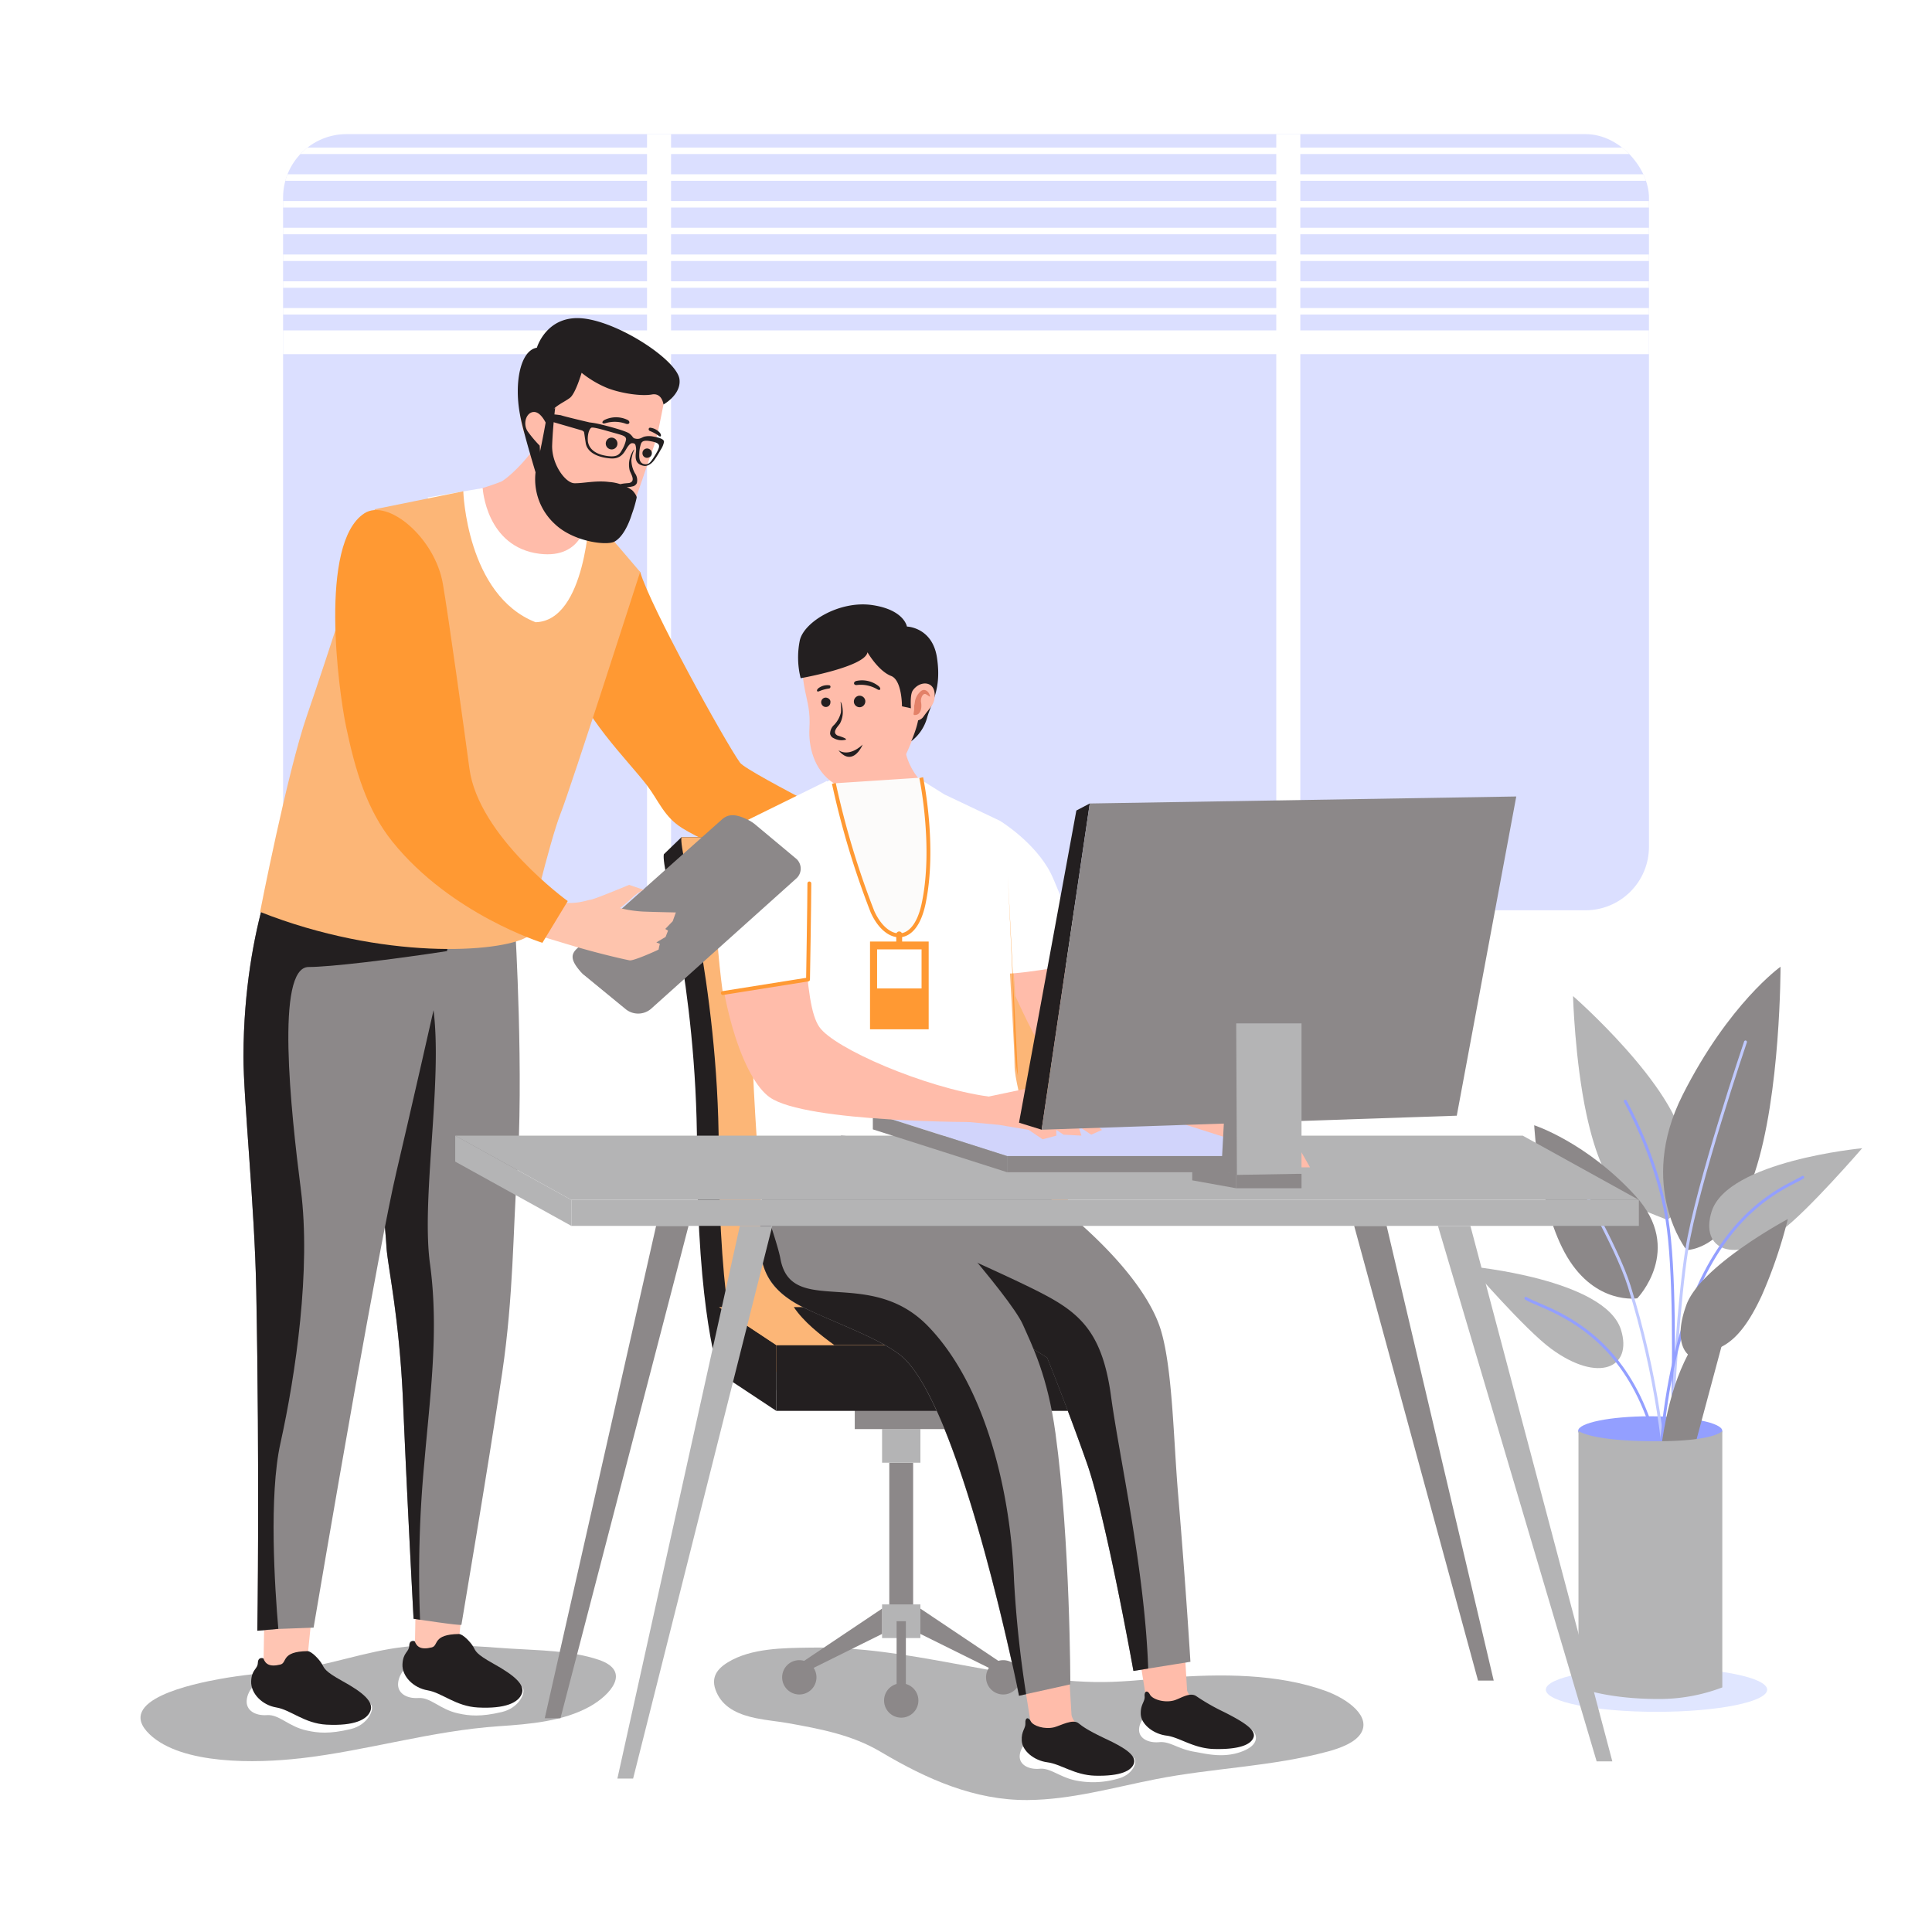 <svg xmlns="http://www.w3.org/2000/svg" xmlns:xlink="http://www.w3.org/1999/xlink" viewBox="0 0 500 500"><defs><style>.cls-1,.cls-10,.cls-17,.cls-8{fill:none;}.cls-2{fill:#fff;}.cls-3{clip-path:url(#clip-path);}.cls-4{fill:#dbdfff;}.cls-5{fill:#e0e6ff;}.cls-6{fill:#939fff;}.cls-7{fill:#b4b4b5;}.cls-8{stroke:#939fff;}.cls-10,.cls-17,.cls-8{stroke-linecap:round;stroke-linejoin:round;}.cls-10,.cls-8{stroke-width:0.75px;}.cls-9{fill:#8c8889;}.cls-10{stroke:#c1caff;}.cls-11{fill:#ffc5b3;}.cls-12{fill:#231f20;}.cls-13{fill:#f93;}.cls-14{fill:#ffbcaa;}.cls-15{fill:#fcb677;}.cls-16{fill:#d1d4fb;}.cls-17,.cls-20{stroke:#f93;}.cls-18{fill:#e38168;}.cls-19{fill:#fec4ad;}.cls-20{fill:#fcfbfa;stroke-miterlimit:10;}</style><clipPath id="clip-path"><rect class="cls-1" x="73.26" y="34.71" width="353.49" height="200.87" rx="16.43"/></clipPath></defs><g id="BACKGROUND"><rect class="cls-2" width="500" height="500"/><g class="cls-3"><rect class="cls-4" x="73.26" y="34.71" width="353.49" height="214.23"/><rect class="cls-2" x="65.5" y="85.51" width="365.77" height="6.14"/><rect class="cls-2" x="330.3" y="28.89" width="6.22" height="220.04"/><rect class="cls-2" x="167.45" y="28.89" width="6.22" height="220.04"/><rect class="cls-2" x="64.95" y="79.72" width="366.32" height="1.68"/><rect class="cls-2" x="64.95" y="72.8" width="366.32" height="1.68"/><rect class="cls-2" x="64.95" y="65.87" width="366.32" height="1.68"/><rect class="cls-2" x="64.95" y="58.95" width="366.32" height="1.68"/><rect class="cls-2" x="64.95" y="52.03" width="366.32" height="1.68"/><rect class="cls-2" x="64.95" y="45.11" width="366.32" height="1.68"/><rect class="cls-2" x="64.95" y="38.19" width="366.32" height="1.68"/></g><ellipse class="cls-5" cx="428.7" cy="437.29" rx="28.64" ry="5.73"/><path class="cls-6" d="M408.42,370.31c0-2.09,8.35-3.78,18.66-3.78s18.65,1.69,18.65,3.78-8.35,3.78-18.65,3.78S408.42,372.4,408.42,370.31Z"/><path class="cls-7" d="M431.43,315.67c-8.66-3.53-15.94-4.47-20.87-27.35-3-14-3.46-30.54-3.46-30.54s26.78,23.36,28.87,39.16S431.43,315.67,431.43,315.67Z"/><path class="cls-8" d="M420.62,285s8.23,14.45,10.81,30.68c4,25-.48,97.34-.48,97.34"/><path class="cls-9" d="M423.73,336s12.19-12.59-.45-26.48-26.23-18.31-26.23-18.31,1.13,21.71,8.56,34.12S423.73,336,423.73,336Z"/><path class="cls-10" d="M431,415.76s5-36.83-9.36-82.9c-3.33-10.66-14.83-30.09-14.83-30.09"/><path class="cls-9" d="M436.47,323.5s-12.94-16.49-1-40.14,25.33-33.17,25.33-33.17.07,33.06-6.7,53.38S436.47,323.5,436.47,323.5Z"/><path class="cls-10" d="M431,413s1.4-63.2,5.52-89.51c2.64-16.84,15.21-53.84,15.21-53.84"/><path class="cls-7" d="M481.93,297.16s-14.1,16.33-20.92,21.33c-12.31,9-21.12,4.9-18.05-4.92C447.06,300.44,481.93,297.16,481.93,297.16Z"/><path class="cls-8" d="M466.55,304.68c-5.73,3.71-42.54,14-36.86,108.94"/><path class="cls-7" d="M380.54,327.75s14.1,16.33,20.92,21.33c12.3,9,21.11,4.89,18.05-4.93C415.4,331,380.54,327.75,380.54,327.75Z"/><path class="cls-8" d="M394.89,336c5.73,3.7,41.58,9.74,36.06,77.06"/><path class="cls-9" d="M437.09,350.72c6.74-1.23,12.13-.93,18.86-15.45a122.43,122.43,0,0,0,6.74-19.78s-22.57,12.05-26.27,22.25S437.09,350.72,437.09,350.72Z"/><path class="cls-9" d="M450.82,328.74S439.28,344.13,435,354.46C426.05,375.68,429,410,429,410"/><path class="cls-7" d="M408.51,436.7s7,3,20.79,3a45.83,45.83,0,0,0,16.43-3V370.31s-1.67,2.68-17.1,2.68c-17.1,0-20.12-2.68-20.12-2.68Z"/></g><g id="OBJECTS"><path class="cls-7" d="M77.61,455.06h.11c17.39-2,33.86-7.13,51.44-8.32,8-.54,16.55-1.26,23.42-5.06,5.34-2.95,11-9.21,2.36-12.13-7.21-2.42-15.3-2.4-22.92-2.9-9.05-.6-18.15-1.45-27.21-.46-10.32,1.13-19.91,4.95-30.22,6.11-5.9.66-11.77,1.14-17.61,2.2-6.68,1.21-27.59,5.43-18.25,14.35C47.06,456.79,66.44,456.34,77.61,455.06Z"/><path class="cls-7" d="M195.56,444.65c3,.62,6,.86,8.34,1.29,8.26,1.49,16.62,3,24.14,7.5,11.94,7.09,24.27,12.5,37.87,12.41,11.29-.08,22.2-3.24,33.26-5.41,14.69-2.89,29.93-3.23,44.44-7.14,3.54-.95,7.08-2.37,8.55-4.66,2.74-4.25-3-8.84-9.25-11.09-12.18-4.38-26.94-4.45-40.76-3.34-6.32.5-12.63,1.23-19,1.09-25-.55-47.79-9.35-73.48-8.9-6.72.11-15.22.08-21.3,3.8-3.26,2-4.69,4.5-2.6,8.45C187.7,442.27,191.57,443.81,195.56,444.65Z"/><polygon class="cls-11" points="107.69 408.34 107.34 428.19 118.47 427.31 120.55 406.97 107.69 408.34"/><path class="cls-2" d="M130.61,435.13c2.28-.29,4,.54,4.72,1.76s-1,5.11-5.42,6.17c-5.5,1.3-8.44,1-11.26.38-4.79-1-7.19-4.22-10.34-4s-5.52-1.29-5.28-3.87,2.43-4.67,3.29-4.74S130.61,435.13,130.61,435.13Z"/><path class="cls-12" d="M122.49,426.19c-.6-1.09-2.68-3.33-3.74-3.31-6.92.11-5.16,3-7,3.46-2.86.72-3.9-.17-4.42-1.59,0,0-1.35-.54-1.42,1.16s-1.58,1.65-1.75,4.77,2.83,6.16,6.53,6.78,7.26,4.14,13,4.44c7.16.37,10.5-1.28,11.36-3.59s-1.9-4.72-7.36-7.76C123.22,428.06,123.14,427.39,122.49,426.19Z"/><path class="cls-9" d="M93.51,262.74S99.42,312,100,322.47c.25,5,3.35,18,4.31,40.4,1,24,2.72,56.06,2.72,56.06s12.39,1.91,12.39,1.55c0-.2,6.74-39.56,10.55-65.22,2.93-19.78,2.81-37.33,3.8-50.84,1.88-25.76-.44-64.15-.44-64.15l-21.87-9.22Z"/><path class="cls-12" d="M109.81,378.62c1.47-17.31,3.85-34.18,1.47-51.55-2.51-18.3,4.33-52.53.08-70.39-1-4.4-16.3,8.6-16.8,4.19l-1,1.87S99.42,312,100,322.47c.25,5,3.35,18,4.31,40.4,1,24,2.72,56.06,2.72,56.06l1.68.25A305.16,305.16,0,0,1,109.81,378.62Z"/><polygon class="cls-11" points="68.51 412.78 68.16 432.63 79.29 431.75 81.36 411.4 68.51 412.78"/><path class="cls-9" d="M119.79,227.93s-1.71,7.58-4.12,18.22c-3.94,17.48-9.8,43.21-13.08,57.14C100.3,313,96,336.53,91.78,360c-5.45,30.63-10.62,61.23-10.62,61.23l-9.11.34-5.43.48s.61-41.14-.29-88.1C65.91,312.23,63,284.39,63,273.35c.13-34.85,10.81-55.2,10.81-55.2Z"/><path class="cls-12" d="M119.79,227.93s-1.71,7.58-4.12,18.22c-14.4,2.21-30.27,4.11-35.8,4.11-8.61,0-4.63,37.11-2,57.66s-1.33,47.72-5.3,65.62c-3,13.52-1.47,37.25-.54,48l-5.43.48s.61-41.14-.29-88.1C65.91,312.23,63,284.39,63,273.35c.13-34.85,10.81-55.2,10.81-55.2Z"/><path class="cls-2" d="M91.43,439.57c2.27-.29,4,.54,4.71,1.75s-1,5.12-5.41,6.17c-5.51,1.31-8.44,1-11.26.38-4.79-1-7.19-4.22-10.34-4S63.6,442.6,63.85,440s2.43-4.67,3.29-4.75S91.43,439.57,91.43,439.57Z"/><path class="cls-12" d="M83.31,430.63c-.6-1.09-2.68-3.33-3.74-3.32-6.93.11-5.16,3-7,3.47-2.85.71-3.9-.17-4.41-1.6,0,0-1.36-.53-1.43,1.16S65.12,432,65,435.12s2.82,6.16,6.52,6.77,7.26,4.15,13,4.45c7.16.36,10.51-1.28,11.36-3.6S94,438,88.51,435C84,432.49,84,431.83,83.31,430.63Z"/><path class="cls-13" d="M151.94,153.9c1.52-3,2.8-10,2.8-10L165.67,148c2.61,8.94,21.91,43.88,25.85,49.39,1.82,2.55,40.39,21.75,40.39,21.75l-2,11.22s-36.27-5.53-53.28-16c-4.78-2.94-6.16-7.13-9.15-11.06-5.11-6.7-17.27-18.43-19.94-29.62S148.26,161,151.94,153.9Z"/><path class="cls-14" d="M141.43,110.05a33.49,33.49,0,0,1-2.83,5.3c-2.43,4-7.18,8.41-8.86,9.28a63.81,63.81,0,0,1-12,3.38s7.74,23.32,19.51,28.24C159.81,165.65,157.4,141,157.4,141s-5.79-6.46-7.32-9.82c-.91-2,1.75-9.66,1.75-9.66Z"/><path class="cls-2" d="M151.84,134.32s-.72,10.41-12.2,9c-13.88-1.73-14.72-17-14.72-17l-14.23,2.42,9.8,30.35,29.35,8.24L159.69,141Z"/><path class="cls-15" d="M145.08,210.53c2.86-7.26,20.59-62.51,20.59-62.51L152.6,132.71s-.9,28-14,28.32c-17.88-7.05-18.7-33.89-18.7-33.89L97,131.79S84.56,170.4,79.45,185.15,67.31,236,67.31,236c31.74,12.53,62,10.58,69.08,6.49C136.39,242.45,142.21,217.78,145.08,210.53Z"/><path class="cls-14" d="M167.86,97c1.64,1.88,4.29,5.62,3.85,7.68s-1.45,8.16-2.74,11.53-4.05,12.25-5.8,16.11-2.76,5.08-3.94,5.52-11.48-3-13.2-4.54-9.26-9.47-6.31-18c0,0-4.33.69-5.09-8-.19-2.26,8.85-8,10.37-10.17,3.71-5.16,14.9-.17,18.19.32S167.86,97,167.86,97Z"/><path class="cls-12" d="M171.71,104.68s-.35-3.07-3-2.59-7.74-.23-11.4-1.61a27.05,27.05,0,0,1-6.79-4s-1.55,5.32-3,6.46-4.23,2.2-4.88,3.89a25.2,25.2,0,0,0-1,3.45s-1.42-3.69-3.46-3.66-3,3.19-1.51,5.17a32.35,32.35,0,0,0,3,3.54l.86,13.18s-5-15.76-6-21.45c-1.46-8,.13-16.36,4.41-17.07,0,0,2.52-8.63,12.05-7.57s24.47,11,24.87,15.85C176.25,102.19,171.71,104.68,171.71,104.68Z"/><path class="cls-12" d="M163.57,126.85a11.48,11.48,0,0,0-5.92-2.11c-3.42-.45-6.65.37-9,.32s-5.94-5-5.75-9.9.78-9.6.78-9.6l-2,1.12s-1.43,8.63-2.72,13.57a15.71,15.71,0,0,0,4.69,15.42c4.77,4.52,13.35,5.61,15.39,4.49s3.59-4.22,4.49-7.12a30.77,30.77,0,0,0,1.24-4.26C164.81,128.3,164,127.21,163.57,126.85Z"/><path class="cls-12" d="M162.28,108.61a6.85,6.85,0,0,0-5.69,0c-1,.43-.87,1.24.14.9a8.35,8.35,0,0,1,5.27.17C163,110,163.24,109,162.28,108.61Z"/><path class="cls-12" d="M171,112.86c.19-.25-.09-.77-.44-1.08a3.88,3.88,0,0,0-2.3-1.09c-.49,0-.48.67-.13.82C170.42,112.42,170.72,113.27,171,112.86Z"/><path class="cls-12" d="M159.67,115.4a1.53,1.53,0,0,0-.77-2,1.48,1.48,0,0,0-2,.77,1.52,1.52,0,0,0,.77,2A1.49,1.49,0,0,0,159.67,115.4Z"/><path class="cls-12" d="M168.08,116.24a1.2,1.2,0,0,0-1.8.83v.08a1.17,1.17,0,0,0,1.85,1.11l.06,0A1.19,1.19,0,0,0,168.08,116.24Z"/><path class="cls-12" d="M160.53,125.53c-.42-.4,2.07-.47,2.33-.54,1.71-.44.47-2.22.12-3.18a6.27,6.27,0,0,1,.17-3.66c.12-.48.81-1.89,1-1.81a10.79,10.79,0,0,0-.75,2.64,7.06,7.06,0,0,0,.93,3.51,3.05,3.05,0,0,1,.49,2.52,1.51,1.51,0,0,1-1.19.88A4.12,4.12,0,0,1,160.53,125.53Z"/><path class="cls-12" d="M150.15,110.81c0,.35.79.76.92.89s.09.26.52,3c.32,2,2.41,3.62,6.41,3.94,3.05.24,3.74-2.05,4.43-3s1-1,1.46-.92.63.29.73,1.42-1,3.88,2,4.42c.89.16,2-.42,2.89-1.75a25.94,25.94,0,0,0,1.46-2.39,5.6,5.6,0,0,0,.86-2c.11-.64-.8-1.09-2.61-1.41a5.39,5.39,0,0,0-2.5,0c-.7.22-1.22.82-2.5.45-.5-.14-.41-.53-1.32-1.25s-6.16-2.09-7.94-2.49-4.33-.73-4.57-.13A4.53,4.53,0,0,0,150.15,110.81Zm15.63,4.37c.21-.88.68-1.35,2.54-1,2.87.51,2.7,1.19,1.15,3.72-1.06,1.75-1.57,2.33-2.49,2.25-1.47-.13-1.6-1.44-1.53-2.82A8.65,8.65,0,0,1,165.78,115.18ZM153,110.71c.48-.31,3.91.77,6.1,1.37s2.92.8,2.93,1.64a8.11,8.11,0,0,1-1,2.62c-.68,1.24-1.29,2.27-4.79,1.5-2.47-.54-4-1.92-4.12-3.91C152.05,112.19,152.56,111,153,110.71Zm-10.1-1.55,7.68,2.23,2-2.07s-6.69-1.56-7.42-1.86a24.89,24.89,0,0,0-4.35-.29Z"/><rect class="cls-9" x="230.16" y="378.56" width="6.17" height="41.02" transform="translate(466.48 798.13) rotate(180)"/><rect class="cls-7" x="228.28" y="369.85" width="9.92" height="8.71" transform="translate(466.48 748.4) rotate(180)"/><rect class="cls-7" x="228.28" y="415.22" width="9.92" height="8.71" transform="translate(466.48 839.15) rotate(180)"/><rect class="cls-9" x="221.22" y="353.37" width="24.05" height="16.48" transform="translate(466.48 723.22) rotate(180)"/><rect class="cls-9" x="200.9" y="348.44" width="67.09" height="12.34" rx="1.28" transform="translate(468.89 709.22) rotate(180)"/><polygon class="cls-9" points="209.34 432.25 228.28 422.86 228.28 416.31 206.85 430.67 209.34 432.25"/><path class="cls-9" d="M202.42,434.09a4.44,4.44,0,1,0,4.43-4.44A4.43,4.43,0,0,0,202.42,434.09Z"/><path class="cls-9" d="M228.8,440.09a4.44,4.44,0,1,0,4.44-4.44A4.43,4.43,0,0,0,228.8,440.09Z"/><polygon class="cls-9" points="257.14 432.25 238.2 422.86 238.2 416.31 259.63 430.67 257.14 432.25"/><path class="cls-9" d="M264.07,434.09a4.44,4.44,0,1,1-4.44-4.44A4.43,4.43,0,0,1,264.07,434.09Z"/><rect class="cls-9" x="232.04" y="419.58" width="2.4" height="20.46" transform="translate(466.48 859.61) rotate(180)"/><path class="cls-12" d="M186.07,355.32s-5.59-14.88-5.68-58-9.4-72.54-8.59-76.24l4.56-4.41h62.37s24.58,44,27.8,59,7.73,76.82,7.73,76.82Z"/><path class="cls-15" d="M191.69,355.32s-5.58-14.88-5.68-58-10.46-76.94-9.65-80.65h68s24.57,44,27.8,59,7.72,76.82,7.72,76.82Z"/><polygon class="cls-12" points="186.07 355.31 200.9 365.13 200.9 348.1 186.07 338.28 186.07 355.31"/><rect class="cls-12" x="200.9" y="348.1" width="93.32" height="17.03" transform="translate(495.12 713.23) rotate(180)"/><polygon class="cls-15" points="186.07 338.28 279.39 338.28 294.22 348.1 200.9 348.1 186.07 338.28"/><path class="cls-12" d="M215.91,348.1h78.31l-14.83-9.82H205.44C208,342.09,212.14,345.34,215.91,348.1Z"/><path class="cls-14" d="M294.79,428.13l1.89,11.8a8,8,0,0,0,7.35,4.22c2.75-.12,7.59-1.72,6.52-2.57a10,10,0,0,1-3.33-4l-.84-14.12Z"/><path class="cls-2" d="M320,446.79a4.8,4.8,0,0,1,4.48,1.39c.79,1,1.45,3.49-3.31,5.2s-9.3.43-11.94,0c-4.48-.74-6.37-2.77-9.23-2.51s-5.18-1-5.21-3.14,1.77-4,2.55-4.05S320,446.79,320,446.79Z"/><path class="cls-12" d="M309.65,439c-1.7-1.24-4.24.66-5.91,1.09-2.54.66-5.52-.34-6.13-1.53s-1.49-1-1.38.45-1.09,2-1,4.6,3.19,5.12,6.63,5.56,7,3.34,12.37,3.47c6.59.16,9.66-1.17,10.22-3.13s-3-4.08-7.71-6.46A54,54,0,0,1,309.65,439Z"/><path class="cls-14" d="M264.87,434.25l1.9,11.8a8,8,0,0,0,7.34,4.21c2.72-.11,8.18-1,7.08-1.79-3.84-2.71-3.89-4.74-3.89-4.74l-.84-14.12Z"/><path class="cls-14" d="M233.36,181.79s0,8.23.81,12a16.83,16.83,0,0,0,3.4,7.49c.93.91,10.62,8,10.62,8s-10.1,10.33-17.33,10.4-22.26-8.17-22.26-8.17,7.82-6.31,9-9.47,1.71-12.28,1.71-12.28Z"/><path class="cls-2" d="M266.16,292.13c-1.93-6.82-3.59-13.4-3.59-16.39,0-7.51-3.66-63.26-3.66-63.26l-14.51-6.89-6.83-4.28s5.55,12.59-2.8,14c-13.29,2.21-17.33-14.78-17.33-14.78l-3.38,1.74c0-.09-.06-.15-.06-.16l-22.69,11.18s8,13.1,8.63,20.45-5.76,27.48-5.12,42.5,2.48,40.21,2.48,40.21c4.11,0,65.75-5.89,65.75-5.89S264.08,292.41,266.16,292.13Z"/><path class="cls-9" d="M308.08,430.07l-10.93,1.75-3.82.61s-7.06-39.55-12-53.65S271,351.37,271,351.37s-14.74-9.54-23.81-12.75a23.42,23.42,0,0,0-2.4-.73c-34.73-8.36-27.61-30.09-27.14-44,0,0,35.13,2.61,44.41,9.11,27.26,19.08,36,33.48,38.33,41.1,3.08,10.06,3.29,28.3,4.52,42.79C306.94,411.06,308.08,430.07,308.08,430.07Z"/><path class="cls-12" d="M297.15,431.82l-3.82.61s-7.06-39.55-12-53.65S271,351.37,271,351.37s-14.74-9.54-23.81-12.75a118,118,0,0,0-13.68-20.42s23.48,10.17,34.44,15.65,17.22,10.18,19.57,27.4C289.62,376.9,296.28,406.13,297.15,431.82Z"/><path class="cls-9" d="M277,435.91l-11.48,2.54-1.83.41s-14.22-71.29-29.3-86.88c-5-5.21-19.63-10-27.4-14.09-12.27-6.55-10.56-15.25-9.79-27.26.07-1.17.14-2.37.18-3.61h38.37s25.65,28.19,29,35.85c2.45,5.56,6.38,13.24,8.4,28C277,398.87,277,435.91,277,435.91Z"/><path class="cls-12" d="M265.56,438.45l-1.83.41s-14.22-71.29-29.3-86.88c-5-5.21-19.63-10-27.4-14.09-12.27-6.55-10.56-15.25-9.79-27.26,0,0,4,11.19,4.72,15.07,2.76,15.44,22.95,1.79,38.19,17.49s21.5,43.89,22.28,65.81A290.43,290.43,0,0,0,265.56,438.45Z"/><path class="cls-2" d="M289.1,453.67a4.79,4.79,0,0,1,4.48,1.38c.8,1-.4,4.32-4.35,5.29a22.87,22.87,0,0,1-10.27.55c-4.49-.74-7-3.4-9.86-3.14s-5.18-1-5.2-3.14,1.77-4,2.55-4.05S289.1,453.67,289.1,453.67Z"/><path class="cls-12" d="M279.16,446c-1.47-1.24-4.6.54-6.27,1-2.55.66-5.53-.34-6.13-1.53s-1.49-1-1.39.45-1.09,2-.94,4.6,3.18,5.12,6.63,5.56,7.05,3.33,12.37,3.47c6.59.16,9.49-1.29,10.05-3.25s-2.19-3.93-7.49-6.37C281.64,447.88,280.09,446.77,279.16,446Z"/><rect class="cls-7" x="147.87" y="310.54" width="276.27" height="6.71" transform="translate(572.01 627.8) rotate(180)"/><polygon class="cls-7" points="117.81 293.9 394.07 293.9 424.14 310.54 147.87 310.54 117.81 293.9"/><polygon class="cls-7" points="147.87 317.26 117.81 300.62 117.81 293.9 147.87 310.54 147.87 317.26"/><polygon class="cls-7" points="159.78 460.29 163.85 460.29 199.87 317.26 191.47 317.26 159.78 460.29"/><polygon class="cls-7" points="417.27 455.84 413.21 455.84 372.14 317.26 380.54 317.26 417.27 455.84"/><polygon class="cls-9" points="140.98 444.68 145.05 444.68 178.19 317.26 169.8 317.26 140.98 444.68"/><polygon class="cls-9" points="386.57 434.93 382.51 434.93 350.46 317.26 358.86 317.26 386.57 434.93"/><polygon class="cls-14" points="322.09 286.96 334.05 293.37 339.03 302.1 334.05 302.1 327.61 298.19 325.54 302.1 322.09 302.23 317.68 298.73 305.81 289.06 322.09 286.96"/><path class="cls-14" d="M285.07,262.81c-1-1.78-4.77-14.39-8.38-24.83-4.91,2-9.84,4-14.85,5.66.19,4.65.65,9.39.92,14.12,4.14,9.08,8.69,17.92,12.27,20.61,6.49,4.86,39.69,17.62,39.69,17.62l4.58-9.16S286.54,265.45,285.07,262.81Z"/><path class="cls-2" d="M260,252c5.93,0,21.08-3,21.08-3s-7.35-19.52-9.18-23.07c-4.11-8-13-13.43-13-13.43s-5.6,7.77-7.28,10.48C244.9,233.84,256.52,247.09,260,252Z"/><path class="cls-13" d="M260.84,226.64l1.11,24c.37,8.12.37,23.64,1.48,27.7"/><polygon class="cls-16" points="260.64 299.19 332.27 299.19 297.52 288.11 225.89 288.11 260.64 299.19"/><polygon class="cls-9" points="225.89 288.11 260.64 299.19 260.64 303.37 225.89 292.28 225.89 288.11"/><polygon class="cls-14" points="245.38 283.49 255.86 283.79 267.62 281.31 279.88 288.11 285.21 292.42 282.41 293.65 279.08 291.43 279.88 293.9 275.25 293.65 273.38 292.42 273.38 293.9 269.83 294.85 266.24 292.42 258.59 291.12 250.31 290.34 245.38 283.49"/><path class="cls-14" d="M212.05,265.79c-2.17-3.14-3-9.85-3.9-22.44-6.7-2-16.22-3.84-22.78-6.14.52,22.18,7,41.92,13.81,46.75,9.34,6.67,54.75,6.44,54.75,6.44l1.93-6.61C239.33,281.51,215.86,271.32,212.05,265.79Z"/><path class="cls-2" d="M209.12,253.5c-.73-7.1-1.08-18.64-.7-22.58.93-9.9-12.17-20.83-17.11-17.65-7.5,4.84-6.69,25.37-4.24,43.74C193.68,255.12,202.47,255,209.12,253.5Z"/><rect class="cls-9" x="260.64" y="299.19" width="71.63" height="4.18" transform="translate(592.91 602.56) rotate(180)"/><polygon class="cls-12" points="263.72 290.55 269.58 292.37 282.03 207.94 278.56 209.76 263.72 290.55"/><polygon class="cls-9" points="269.58 292.37 377.01 288.74 392.41 206.13 282.03 207.94 269.58 292.37"/><polygon class="cls-9" points="319.93 303.77 336.83 303.77 325.45 301.72 308.55 301.72 319.93 303.77"/><rect class="cls-9" x="319.93" y="303.77" width="16.9" height="3.75"/><polygon class="cls-9" points="319.93 307.52 308.55 305.47 308.55 301.72 319.93 303.77 319.93 307.52"/><polygon class="cls-9" points="316.07 303.06 320.11 304.06 334.52 303.77 336.83 264.85 318.12 264.85 316.07 303.06"/><polygon class="cls-7" points="320.11 304.06 336.83 303.77 336.83 264.85 319.93 264.85 320.11 304.06"/><path class="cls-17" d="M187.07,257l22.05-3.51s.34-20,.34-24.86"/><path class="cls-14" d="M209.58,164.8c-2.82,5.13-1.91,10.48-1.25,13.85s1.41,5.45,1.15,9.85,1,10.77,6.32,14.23,15.49-1.12,18.38-6.89c1.75-3.5,4.72-11.55,5.22-14.49s2.17-12.82-1.76-16.84-10.75-4-17.67-2.67S210.76,162.63,209.58,164.8Z"/><path class="cls-12" d="M224.5,168.81s2.8,4.85,6.13,6.13c2.84,1.1,2.8,7.85,2.8,7.85l4.22.92c.75,2.41-1.82,8.12-1.82,8.12a11.47,11.47,0,0,0,4.08-6c1.06-3.92,3.85-7.33,2.57-15.68-1.21-7.84-7.77-8-7.77-8s-.68-4.35-9-5.56-17.49,4.22-18.7,9.05a22.09,22.09,0,0,0,.2,9.88S223.9,172.58,224.5,168.81Z"/><path class="cls-12" d="M221.77,176.2a6.87,6.87,0,0,1,5.54,1.31c.85.65.56,1.42-.34.84a8.37,8.37,0,0,0-5.17-1.07C220.78,177.42,220.75,176.34,221.77,176.2Z"/><path class="cls-12" d="M211.46,178.82c-.13-.28.27-.72.69-.94a3.76,3.76,0,0,1,2.49-.52c.47.11.31.77-.07.82C212.17,178.54,211.68,179.29,211.46,178.82Z"/><path class="cls-12" d="M221,181.8a1.53,1.53,0,0,1,1.21-1.73,1.5,1.5,0,0,1,1.72,1.21,1.54,1.54,0,0,1-1.21,1.73A1.5,1.5,0,0,1,221,181.8Z"/><path class="cls-12" d="M213.35,180.59c.72-.23,1.73.38,1.55,1.23v.08a1.17,1.17,0,0,1-2.07.64l0,0A1.2,1.2,0,0,1,213.35,180.59Z"/><path class="cls-12" d="M218.89,191.43c.51-.29-1.9-1-2.14-1.08-1.56-.83.07-2.27.63-3.11a6.22,6.22,0,0,0,.7-3.6c0-.5-.34-2-.55-2a11.11,11.11,0,0,1,.1,2.74,7,7,0,0,1-1.73,3.19,3.11,3.11,0,0,0-1.07,2.33,1.55,1.55,0,0,0,.95,1.15A4.16,4.16,0,0,0,218.89,191.43Z"/><path class="cls-12" d="M217,194.16c1.61,1.07,3.95.7,6.25-1.46,0,0-1,2.56-2.87,3.09S217,194.16,217,194.16Z"/><path class="cls-14" d="M236.22,178.71c1.73-2.53,5.38-2.56,5.66.72.23,2.74-1.06,3.44-2.83,5.95a2.45,2.45,0,0,1-3,.94S235.15,180.28,236.22,178.71Z"/><path class="cls-18" d="M238.18,179c.93-.94,2-.22,2.37.74s0,.44-.87-.05-1.5,1.1-1.31,2.06c.25,1.32-.05,3-1.21,3.24s-.58-.26-.57-1.68-.07,0,.15-1.43A4.54,4.54,0,0,1,238.18,179Z"/><path class="cls-9" d="M150.32,251.53,161,260.25a5.12,5.12,0,0,0,6.38-.09l37.41-33.57a3.42,3.42,0,0,0-.17-5.37l-10.43-8.72c-3.49-1.9-5.6-2-7.35-.43l-37.31,33.24C147.73,246.86,147.51,248.37,150.32,251.53Z"/><path class="cls-9" d="M151.28,252.43l10.72,8.8a5.13,5.13,0,0,0,6.41-.08L206,227.42a3.42,3.42,0,0,0-.18-5.38l-10.53-8.79a5.29,5.29,0,0,0-6.61,0L151,246.8A3.56,3.56,0,0,0,151.28,252.43Z"/><path class="cls-19" d="M170.78,244.27l-.92-.37,2.39-1.42.64-1.63-.72-.44,1.93-2,.81-2.27s-5.22-.1-8.37-.22a31.78,31.78,0,0,1-6.12-.91,33.11,33.11,0,0,0,3.4-2.89,12.77,12.77,0,0,1,2.76-1.84L162.82,229s-9.14,3.83-10.08,3.87-6.08,2.47-13.38-1.24q-3,4.34-6.08,8.61c6.5,2,12,3.66,14.34,4.36,7.52,2.26,14.28,3.75,15.33,3.94s7.57-2.77,7.5-2.81A11.56,11.56,0,0,1,170.78,244.27Z"/><path class="cls-13" d="M94.28,132.86c-11.83,7.73-6.67,45.89-4.7,55.27,2.34,11.13,5.32,21.43,12,29.72C116.7,236.62,140.37,244,140.37,244l6.56-10.8s-23.1-16.67-25.45-34.33c-1.39-10.41-5.5-39.92-6.87-47.8C112.53,139.12,100.34,128.9,94.28,132.86Z"/><path class="cls-20" d="M215.8,202.73a218.1,218.1,0,0,0,10,33.23c3.55,7.88,10.84,9.07,13.21-2,3.17-14.83-.6-32.71-.6-32.71"/><rect class="cls-13" x="225.16" y="243.67" width="15.18" height="22.71"/><rect class="cls-2" x="227.7" y="245" width="10.11" height="11.51" transform="translate(-18.01 483.51) rotate(-90)"/><path class="cls-13" d="M232.71,244.7h0a.76.76,0,0,1-.76-.76v-2.12a.76.76,0,0,1,.76-.76h0a.76.76,0,0,1,.76.76v2.12A.76.76,0,0,1,232.71,244.7Z"/></g></svg>